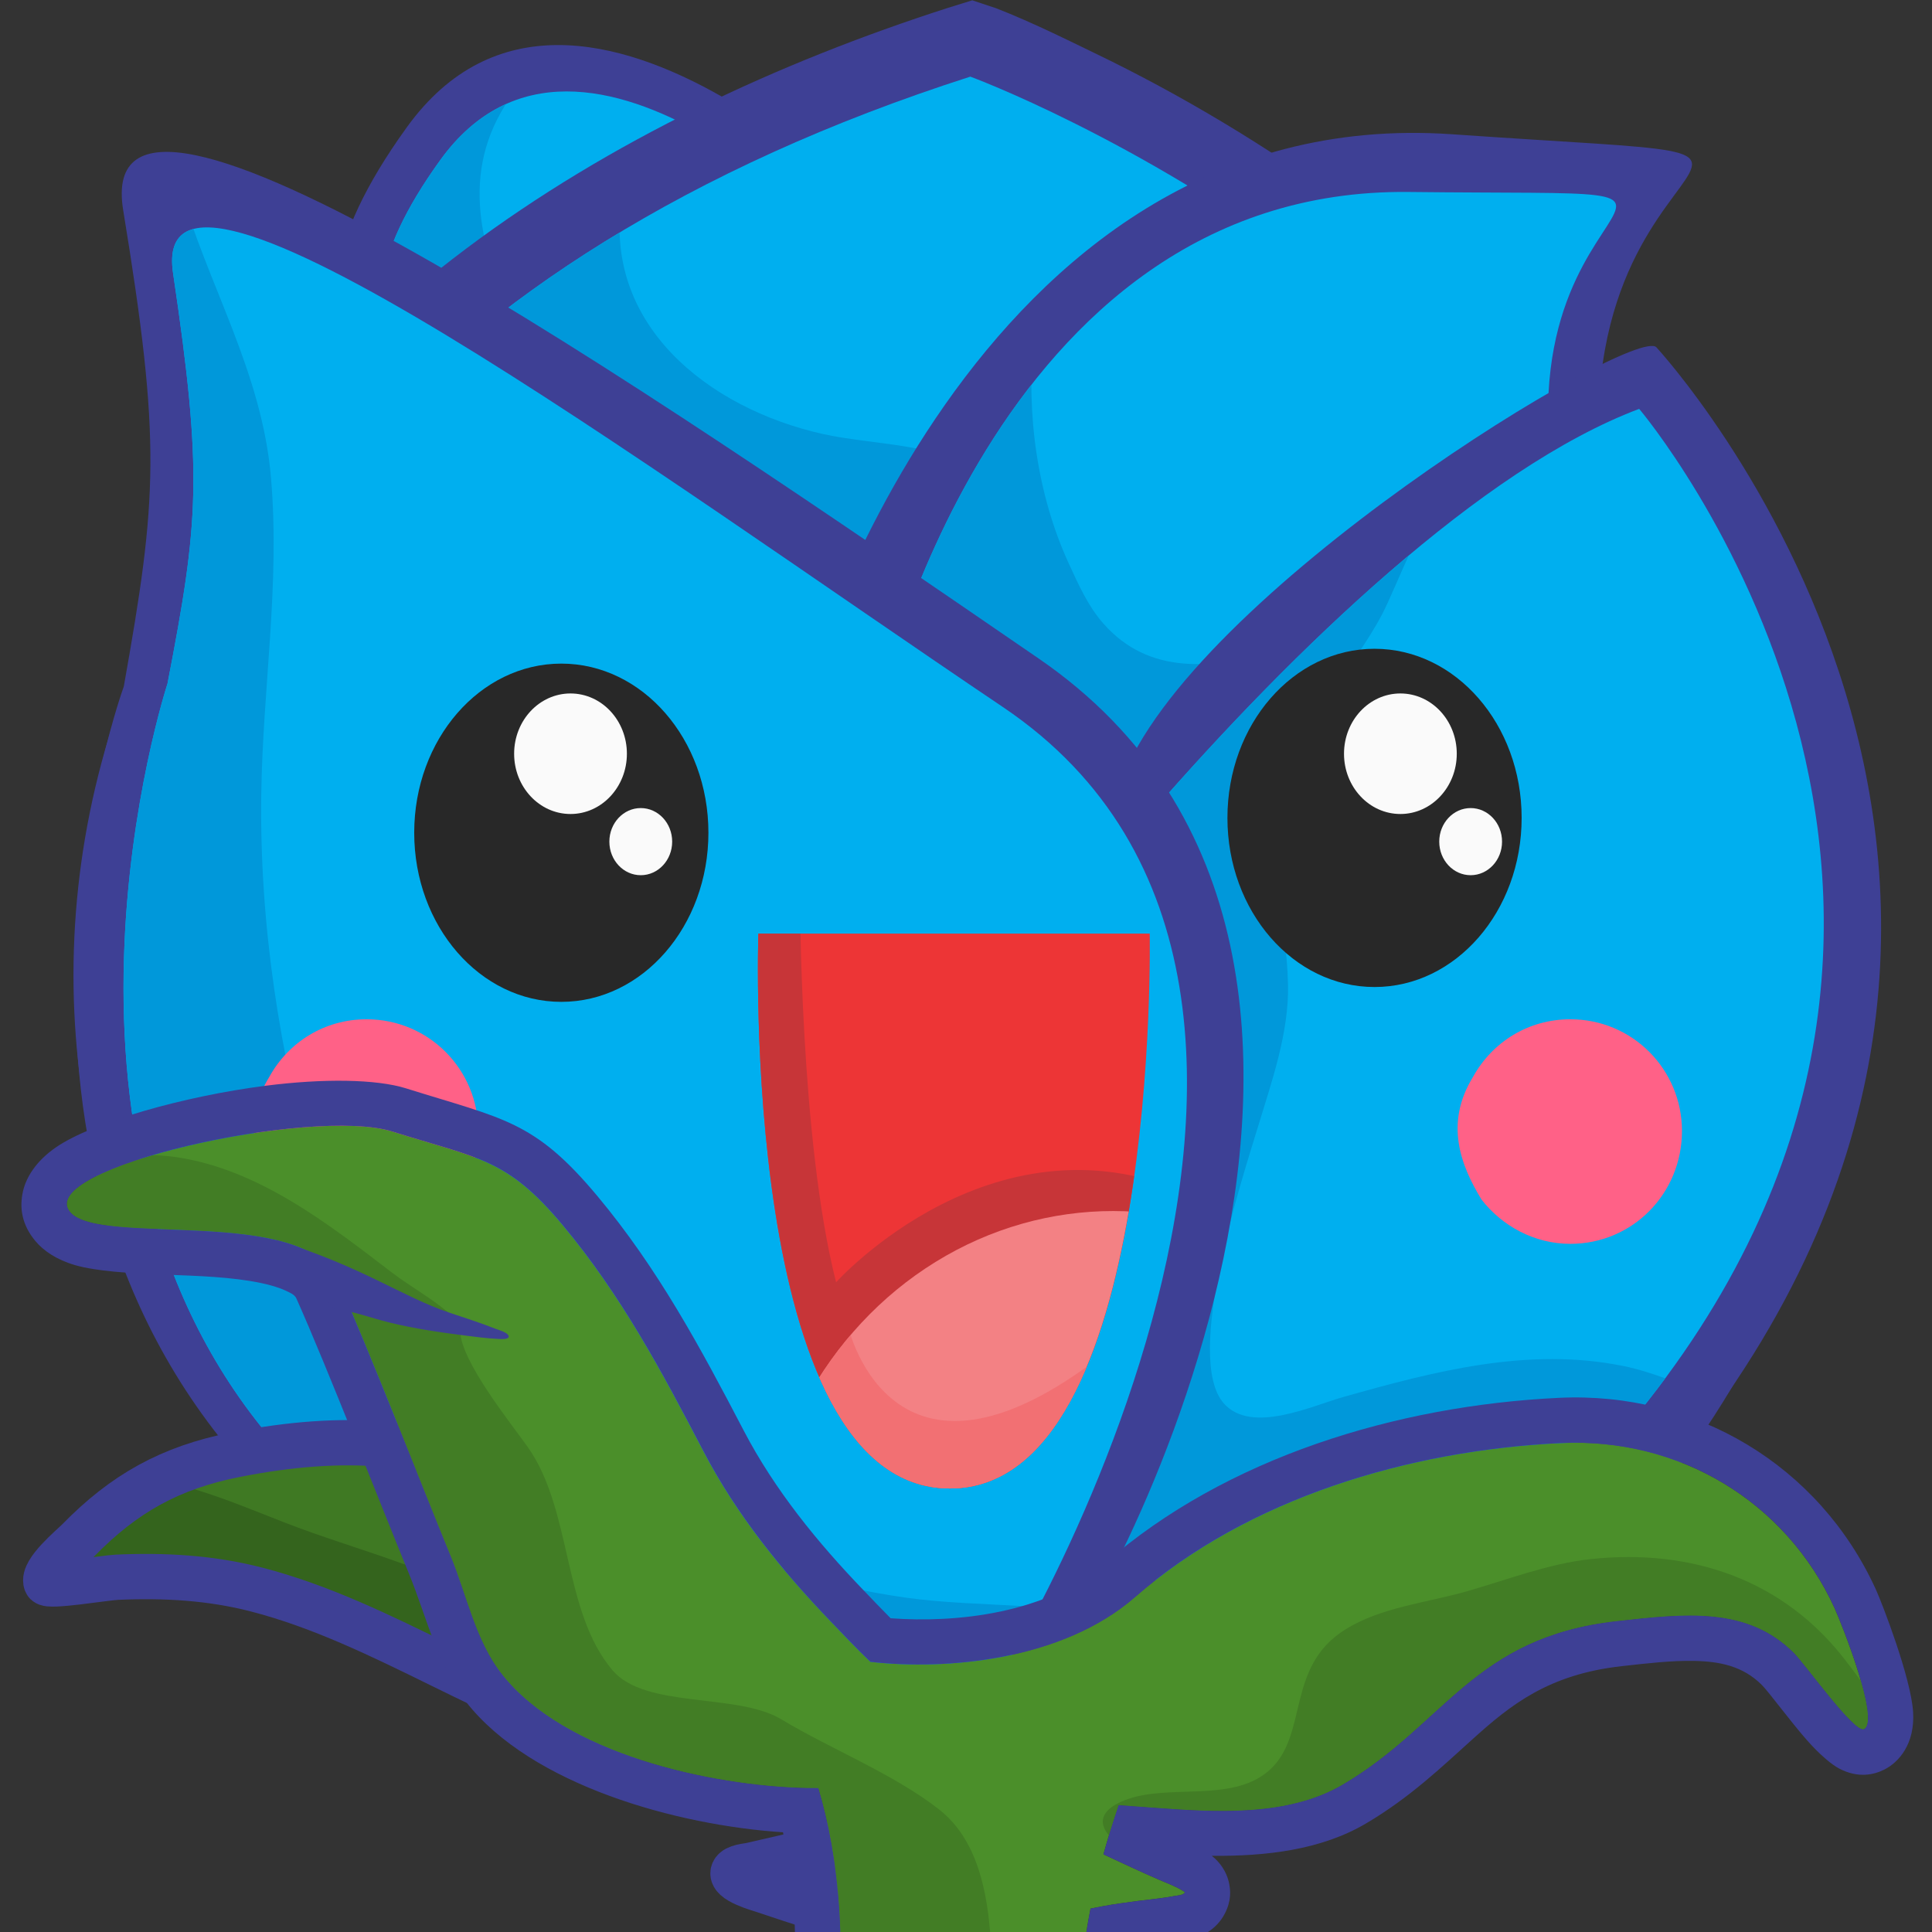 <?xml version="1.0" encoding="UTF-8" standalone="no"?><!DOCTYPE svg PUBLIC "-//W3C//DTD SVG 1.1//EN" "http://www.w3.org/Graphics/SVG/1.1/DTD/svg11.dtd"><svg width="100%" height="100%" viewBox="0 0 192 192" version="1.1" xmlns="http://www.w3.org/2000/svg" xmlns:xlink="http://www.w3.org/1999/xlink" xml:space="preserve" xmlns:serif="http://www.serif.com/" style="fill-rule:evenodd;clip-rule:evenodd;stroke-linecap:round;stroke-linejoin:round;stroke-miterlimit:1.5;"><rect x="0" y="0" width="192" height="192" fill="#333333" stroke="none"/><rect id="glimrose" x="0.191" y="0.031" width="192" height="192" style="fill:none;"/><clipPath id="_clip1"><rect x="0.191" y="0.031" width="192" height="192"/></clipPath><g clip-path="url(#_clip1)"><g><path d="M90.307,24.406c0,0 -32.766,-35.476 -49.875,-11.761c-17.109,23.715 2.51,26.262 -3.562,43.824l22.58,17.812l30.857,-49.875Z" style="fill:#3e4095;"/><path d="M85.432,25.742c0,-0 -27.383,-29.648 -41.681,-9.83c-14.298,19.819 2.098,21.948 -2.977,36.624l18.87,14.886l25.788,-41.68Z" style="fill:#00afef;"/><clipPath id="_clip2"><path d="M85.432,25.742c0,-0 -27.383,-29.648 -41.681,-9.83c-14.298,19.819 2.098,21.948 -2.977,36.624l18.87,14.886l25.788,-41.68Z"/></clipPath><g clip-path="url(#_clip2)"><path d="M56.747,3.219c-1.503,-0 -5.857,6.142 -6.554,7.254c-4.653,7.434 -2.119,15.279 1.413,22.577c1.27,2.623 4.061,6.157 3.848,9.229c-0.232,3.349 -5.819,3.183 -8.016,2.876c-4.104,-0.575 -7.816,-2.894 -11.093,-5.301c-9.038,-6.638 -16.012,-16.488 -10.522,-27.777c3.87,-7.958 12.432,-11.809 20.172,-15.021" style="fill:#0098da;"/></g><path d="M85.172,182.812c-1.58,0 -3.561,0.935 -5.095,1.293c-1.802,0.422 -3.606,0.834 -5.41,1.245c-0.43,0.098 -1.551,0.16 -1.783,0.649c-0.428,0.904 2.534,1.717 2.96,1.86c3.72,1.249 7.43,2.452 11.197,3.555" style="fill:#3f7923;stroke:#3e4095;stroke-width:4.5px;"/><g><path d="M98.955,0.806c3.701,1.431 7.632,3.412 11.361,5.219c8.643,4.283 17.167,9.522 24.979,15.38c23.02,17.039 40.984,39.94 47.799,68.203c3.883,16.747 -2.009,33.358 -10.945,48.21c-9.27,15.445 -20.488,26.023 -37.256,32.18c-17.695,6.414 -37.62,8.261 -56.357,5.668c-5.368,-0.929 -10.749,-2.047 -15.97,-3.554c-16.646,-5.019 -30.843,-15.327 -40.785,-29.545c-15.838,-22.3 -18.714,-51.044 -8.471,-76.401c13.76,-34.134 47.264,-54.582 80.911,-65.389l2.406,-0.746l2.328,0.775Z" style="fill:#3e4095;"/><path d="M96.429,7.616c-0,0 65.353,23.949 79.595,83.649c14.256,59.888 -56.353,90.453 -111.511,73.89c-63.271,-18.803 -80.676,-121.42 31.916,-157.539Z" style="fill:#00afef;"/><clipPath id="_clip3"><path d="M96.429,7.616c-0,0 65.353,23.949 79.595,83.649c14.256,59.888 -56.353,90.453 -111.511,73.89c-63.271,-18.803 -80.676,-121.42 31.916,-157.539Z"/></clipPath><g clip-path="url(#_clip3)"><path d="M64.405,9.91c-1.313,3.062 -2.044,6.341 -2.576,9.62c-2.052,12.632 8.498,21.041 19.945,23.6c4.906,1.097 11.966,0.958 16.086,3.966c7.728,5.641 -0.805,15.447 -5.975,19.089c-15.652,11.028 -37.282,2.712 -50.29,-8.454c-10.359,-8.893 -13.87,-22.658 -3.174,-32.718c3.066,-2.884 6.755,-4.924 10.507,-6.766" style="fill:#0098da;"/></g></g><path d="M79.62,69.594c-0,-0 16.56,-59.604 64.712,-56.25c48.151,3.354 6.874,-3.058 15.819,41.507l-17.906,60.075l-59.625,-17.582l-3,-27.75Z" style="fill:#3e4095;"/><path d="M87.207,70.666c-0,0 11.234,-52.05 52.78,-51.588c41.545,0.462 5.753,-2.973 15.68,34.872l-12.368,52.523l-52.119,-12.112l-3.973,-23.695Z" style="fill:#00afef;"/><clipPath id="_clip4"><path d="M87.207,70.666c-0,0 11.234,-52.05 52.78,-51.588c41.545,0.462 5.753,-2.973 15.68,34.872l-12.368,52.523l-52.119,-12.112l-3.973,-23.695Z"/></clipPath><g clip-path="url(#_clip4)"><path d="M104.89,22.384c0,1.141 -0.662,2.56 -0.898,3.678c-0.526,2.492 -0.974,5.026 -1.246,7.558c-0.798,7.406 0.338,15.575 3.458,22.358c0.956,2.081 1.909,4.243 3.437,5.978c4.623,5.245 10.852,4.392 17.003,2.919c1.824,-0.437 6.107,-1.942 6.567,1.021c0.457,2.948 -1.057,6.499 -2.058,9.194c-1.802,4.853 -4.329,10.873 -8.778,13.888c-5.496,3.725 -13.609,3.013 -19.835,2.222c-6.395,-0.813 -13.449,-2.869 -18.254,-7.394c-5.201,-4.896 -7.509,-13.065 -8.147,-19.978c-0.506,-5.469 0.806,-10.93 3.211,-15.833c3.094,-6.304 8.191,-11.277 13.591,-15.632" style="fill:#0098da;"/></g><path d="M164.602,34.504c0,0 49.791,53.731 0.705,112.364l-64.875,21.153l-15,-55.466l25.946,-34.814c6.886,-18.764 50.948,-45.399 53.224,-43.237Z" style="fill:#3e4095;"/><path d="M162.9,40.633c-0,-0 42.033,49.507 -1.151,101.09l-57.076,18.61l-13.197,-48.797l22.827,-30.629c14.324,-16.452 32.984,-34.397 48.597,-40.274Z" style="fill:#00afef;"/><clipPath id="_clip5"><path d="M162.9,40.633c-0,-0 42.033,49.507 -1.151,101.09l-57.076,18.61l-13.197,-48.797l22.827,-30.629c14.324,-16.452 32.984,-34.397 48.597,-40.274Z"/></clipPath><g clip-path="url(#_clip5)"><path d="M143.926,48.721c-2.384,1.907 -5.134,9.611 -6.614,12.405c-3.021,5.707 -8.578,11.173 -10.04,17.536c-1.449,6.304 0.608,12.897 0.731,19.23c0.092,4.729 -1.609,9.557 -2.966,14.019c-1.468,4.829 -7.47,22.995 -3.407,27.566c2.734,3.076 8.712,0.246 11.854,-0.641c9.062,-2.559 18.416,-5.014 27.878,-3.076c2.991,0.612 5.768,1.92 8.687,2.775c4.149,1.216 8.446,1.941 12.516,3.417c2.802,1.016 7.232,2.611 4.82,6.243c-4.726,7.116 -15.364,10.493 -22.767,13.598c-5.072,2.128 -10.203,4.116 -15.351,6.052c-4.277,1.609 -8.586,3.122 -12.917,4.58c-14.099,4.747 -39.945,16.509 -52.097,1.363c-8.163,-10.174 -5.988,-31.753 -5.06,-43.78c2.081,-26.955 5.819,-56.523 26.905,-75.575c7.303,-6.599 15.977,-10.886 24.661,-15.332" style="fill:#0098da;"/></g><path d="M156.053,101.294c-4.177,-0 -7.758,2.268 -9.667,5.729c-2.865,4.654 -1.194,8.832 0.835,12.173c2.029,2.626 5.251,4.416 8.832,4.416c6.206,0 11.099,-5.012 11.099,-11.219c0,-6.086 -4.893,-11.099 -11.099,-11.099Z" style="fill:#ff6187;"/><path d="M104.722,165.076c1.837,1.378 42.444,-69.473 -1.502,-99.634c-40.128,-27.542 -94.302,-64.842 -90.975,-44.54c3.794,23.149 3.39,28.573 0.057,47.327c0,-0 -17.259,47.096 13.599,79.302l63.762,25.341l15.059,-7.796Z" style="fill:#3e4095;"/><path d="M96.191,170.861c1.809,0.301 45.723,-72.159 3.476,-100.595c-34.81,-23.429 -85.078,-60.662 -82.468,-43.118c2.975,20.004 2.558,24.674 -0.555,40.798c0,0 -15.479,47.128 11.836,76.785l67.711,26.13Z" style="fill:#00afef;"/><clipPath id="_clip6"><path d="M96.191,170.861c1.809,0.301 45.723,-72.159 3.476,-100.595c-34.81,-23.429 -85.078,-60.662 -82.468,-43.118c2.975,20.004 2.558,24.674 -0.555,40.798c0,0 -15.479,47.128 11.836,76.785l67.711,26.13Z"/></clipPath><g clip-path="url(#_clip6)"><path d="M17.854,18.531c2.825,9.885 8.19,18.423 9.082,28.997c0.896,10.627 -0.821,20.846 -0.971,31.377c-0.185,12.957 1.809,25.796 5.339,38.235c1.544,5.44 3.504,12.431 7.5,16.706c2.852,3.052 6.743,5.029 10.208,7.281c13.268,8.624 24.979,15.356 40.897,17.63c7.529,1.075 16.123,0.349 23.391,2.599c5.854,1.812 6.768,8.37 4.541,13.606c-2.976,6.998 -13.86,9.425 -20.307,10.991c-19.238,4.673 -40.479,7.334 -60.045,3.288c-13.538,-2.799 -26.016,-8.715 -36.748,-17.395c-30.527,-24.689 -29.062,-57.338 -25.145,-93.41c1.967,-18.121 2.772,-41.602 18.444,-53.658" style="fill:#0098da;"/></g><path d="M36.428,101.294c-4.177,-0 -7.758,2.268 -9.667,5.729c-2.865,4.654 -1.194,8.832 0.835,12.173c2.029,2.626 5.251,4.416 8.832,4.416c6.206,0 11.099,-5.012 11.099,-11.219c0,-6.086 -4.893,-11.099 -11.099,-11.099Z" style="fill:#ff6187;"/><path d="M62.163,172.93c-12.829,-3.208 -23.83,-11.647 -36.676,-14.966c-4.56,-1.178 -9.183,-1.429 -13.868,-1.22c-1.17,0.052 -6.867,1.015 -7.038,0.539c-0.407,-1.13 2.604,-3.602 3.198,-4.209c4.545,-4.648 9.135,-7.22 15.58,-8.495c22.276,-4.409 32.292,3.736 48.036,17.415" style="fill:#3f7923;"/><clipPath id="_clip7"><path d="M62.163,172.93c-12.829,-3.208 -23.83,-11.647 -36.676,-14.966c-4.56,-1.178 -9.183,-1.429 -13.868,-1.22c-1.17,0.052 -6.867,1.015 -7.038,0.539c-0.407,-1.13 2.604,-3.602 3.198,-4.209c4.545,-4.648 9.135,-7.22 15.58,-8.495c22.276,-4.409 32.292,3.736 48.036,17.415"/></clipPath><g clip-path="url(#_clip7)"><path d="M10.63,146.584c6.284,-0 11.835,2.448 17.57,4.691c3.711,1.451 7.559,2.597 11.309,3.946c4.165,1.498 8.873,2.876 12.605,5.303c6.009,3.909 4.409,13.513 -1.252,16.91c-3.343,2.005 -7.462,2.806 -11.284,3.233c-10.305,1.15 -20.154,-1.102 -28.811,-6.815c-3.439,-2.269 -8.373,-5.555 -9.836,-9.646c-1.371,-3.831 1.51,-9.88 2.726,-13.592c0.586,-1.789 0.669,-3.598 1.564,-5.288" style="fill:#34641d;"/></g><path d="M62.163,172.93c-12.829,-3.208 -23.83,-11.647 -36.676,-14.966c-4.56,-1.178 -9.183,-1.429 -13.868,-1.22c-1.17,0.052 -6.867,1.015 -7.038,0.539c-0.407,-1.13 2.604,-3.602 3.198,-4.209c4.545,-4.648 9.135,-7.22 15.58,-8.495c22.276,-4.409 32.292,3.736 48.036,17.415" style="fill:none;stroke:#3e4095;stroke-width:4.5px;"/><path d="M81.325,177.699c-0.403,0.005 -0.807,0.003 -1.211,-0.007c-9.487,-0.219 -24.029,-3.386 -30.253,-11.332c-2.605,-3.328 -3.488,-7.865 -5.07,-11.712c-2.823,-6.865 -8.188,-20.656 -11.225,-27.436c-3.354,-7.49 -23.69,-3.278 -26.596,-6.764c-3.625,-4.349 24.051,-10.503 32.034,-7.995c8.591,2.699 11.355,2.643 16.903,9.284c5.824,6.972 9.856,14.546 14.009,22.506c3.278,6.284 7.792,11.863 12.695,16.952c1.101,1.143 2.421,2.555 3.888,3.956c7.463,0.853 19.049,-0.109 26.305,-6.441c11.231,-9.802 27.152,-14.576 42.338,-15.3c11.715,-0.558 22.33,5.787 27.175,16.398c0.708,1.549 4.544,11.198 2.93,12.027c-0.918,0.471 -5.794,-6.377 -6.955,-7.546c-4.615,-4.644 -10.784,-3.944 -17.623,-3.18c-14.234,1.589 -17.047,10.241 -27.21,16.233c-5.486,3.234 -12.724,2.754 -18.792,2.308c-1.156,-0.084 -2.323,-0.167 -3.496,-0.254c-0.582,1.708 -1.083,3.335 -1.512,4.886c1.834,0.855 3.664,1.718 5.522,2.522c0.821,0.355 1.71,0.675 2.466,1.162c0.053,0.035 0.115,0.065 0.077,0.136c-0.128,0.244 -0.779,0.277 -1.002,0.32c-1.192,0.231 -2.411,0.331 -3.614,0.489c-1.177,0.155 -2.352,0.312 -3.521,0.528c-0.404,0.075 -0.808,0.153 -1.211,0.234c-2.557,13.021 0.43,18.858 0.43,18.858l-26.408,-0.671c2.217,-13.793 0.861,-23.687 -1.073,-30.161Z" style="fill:#4b8f2a;"/><clipPath id="_clip8"><path d="M81.325,177.699c-0.403,0.005 -0.807,0.003 -1.211,-0.007c-9.487,-0.219 -24.029,-3.386 -30.253,-11.332c-2.605,-3.328 -3.488,-7.865 -5.07,-11.712c-2.823,-6.865 -8.188,-20.656 -11.225,-27.436c-3.354,-7.49 -23.69,-3.278 -26.596,-6.764c-3.625,-4.349 24.051,-10.503 32.034,-7.995c8.591,2.699 11.355,2.643 16.903,9.284c5.824,6.972 9.856,14.546 14.009,22.506c3.278,6.284 7.792,11.863 12.695,16.952c1.101,1.143 2.421,2.555 3.888,3.956c7.463,0.853 19.049,-0.109 26.305,-6.441c11.231,-9.802 27.152,-14.576 42.338,-15.3c11.715,-0.558 22.33,5.787 27.175,16.398c0.708,1.549 4.544,11.198 2.93,12.027c-0.918,0.471 -5.794,-6.377 -6.955,-7.546c-4.615,-4.644 -10.784,-3.944 -17.623,-3.18c-14.234,1.589 -17.047,10.241 -27.21,16.233c-5.486,3.234 -12.724,2.754 -18.792,2.308c-1.156,-0.084 -2.323,-0.167 -3.496,-0.254c-0.582,1.708 -1.083,3.335 -1.512,4.886c1.834,0.855 3.664,1.718 5.522,2.522c0.821,0.355 1.71,0.675 2.466,1.162c0.053,0.035 0.115,0.065 0.077,0.136c-0.128,0.244 -0.779,0.277 -1.002,0.32c-1.192,0.231 -2.411,0.331 -3.614,0.489c-1.177,0.155 -2.352,0.312 -3.521,0.528c-0.404,0.075 -0.808,0.153 -1.211,0.234c-2.557,13.021 0.43,18.858 0.43,18.858l-26.408,-0.671c2.217,-13.793 0.861,-23.687 -1.073,-30.161Z"/></clipPath><g clip-path="url(#_clip8)"><path d="M45.73,132.23c0,2.98 5.114,9.304 6.719,11.575c4.443,6.282 3.444,16.308 8.419,22.18c3.274,3.864 12.376,2.221 16.775,4.877c4.864,2.936 11.199,5.437 15.696,8.97c5.115,4.019 5.179,12.036 5.281,18.017c0.03,1.75 0.686,4.302 0.039,5.971c-0.568,1.466 -2.557,1.58 -3.863,1.709c-3.568,0.353 -7.183,0.357 -10.762,0.219c-10.348,-0.398 -20.826,-1.652 -30.907,-4.043c-5.388,-1.277 -11.083,-2.807 -15.741,-5.919c-5.857,-3.914 -8.244,-11.026 -9.557,-17.63c-2.809,-14.139 1.454,-28.507 -2.024,-42.682c-0.747,-3.042 -1.968,-5.811 -3.225,-8.661c-0.487,-1.104 -0.83,-2.626 -2.102,-3.043c-3.529,-1.157 -13.366,2.092 -14.78,-2.902c-1.808,-6.39 8.125,-6.422 11.814,-5.875c8.164,1.212 15.01,6.551 21.396,11.44c1.955,1.497 4.172,2.672 6.003,4.32" style="fill:#427d25;"/><path d="M188.81,175.487c-0,-3.533 -3.271,-7.65 -5.256,-10.281c-6.161,-8.166 -15.387,-11.353 -25.495,-10.262c-4.165,0.45 -8.27,2.049 -12.276,3.196c-3.976,1.139 -8.551,1.573 -12.11,3.81c-6.011,3.779 -3.545,10.588 -7.64,14.072c-3.706,3.152 -9.931,1.207 -14.21,2.865c-4.624,1.792 -1.043,4.647 1.684,5.6c1.132,0.395 2.274,0.73 3.44,1.01c1.952,0.468 3.928,0.836 5.904,1.189c3.048,0.544 6.104,1.035 9.171,1.459c7.051,0.974 14.144,1.808 21.256,2.159c11.656,0.575 25.848,0.749 35.651,-6.682" style="fill:#427d25;"/></g><path d="M77.813,182.091c1.305,5.949 1.885,14.213 0.142,25.055c-0.206,1.282 0.152,2.59 0.981,3.589c0.83,0.999 2.05,1.591 3.348,1.624l26.407,0.671c1.587,0.04 3.078,-0.758 3.923,-2.102c0.846,-1.343 0.921,-3.033 0.198,-4.446c-0,-0 -1.78,-4.029 -0.531,-12.918c0.471,-0.067 0.943,-0.129 1.415,-0.192c1.292,-0.17 2.602,-0.284 3.882,-0.532c-0.037,0.007 -0.126,0.022 -0.126,0.022c-0,-0 1.708,-0.356 2.345,-0.714c0.906,-0.509 1.521,-1.211 1.909,-1.95c0.661,-1.256 0.618,-2.323 0.399,-3.22c-0.223,-0.91 -0.798,-1.865 -1.681,-2.551c5.315,0.054 10.824,-0.557 15.321,-3.209c4.355,-2.568 7.472,-5.564 10.595,-8.378c3.747,-3.375 7.508,-6.442 14.828,-7.259c2.528,-0.282 4.956,-0.57 7.233,-0.521c2.511,0.054 4.819,0.509 6.699,2.401c0.706,0.71 2.82,3.605 4.518,5.528c1.23,1.392 2.422,2.38 3.14,2.759c1.893,1 3.479,0.636 4.543,0.09c1.396,-0.716 3.013,-2.516 2.821,-5.695c-0.205,-3.38 -3.062,-10.782 -3.711,-12.205c-5.616,-12.297 -17.907,-19.669 -31.483,-19.023c-16.183,0.771 -33.114,5.959 -45.083,16.404c-5.816,5.076 -14.891,5.981 -21.335,5.502c-0.982,-0.985 -1.877,-1.937 -2.659,-2.749c-4.606,-4.78 -8.865,-10.007 -11.945,-15.911c-4.305,-8.25 -8.51,-16.082 -14.546,-23.308c-6.273,-7.511 -9.292,-7.641 -19.007,-10.693c-2.962,-0.93 -8.261,-0.989 -13.962,-0.26c-8.161,1.043 -17.133,3.611 -20.774,6.082c-2.035,1.381 -3.013,3.023 -3.326,4.379c-0.389,1.681 -0.111,3.369 1.223,4.968c0.81,0.972 2.101,1.861 3.939,2.396c2.101,0.611 5.382,0.812 8.997,0.95c3.15,0.119 6.608,0.219 9.508,0.834c0.895,0.19 1.726,0.425 2.441,0.759c0.446,0.209 0.882,0.383 1.061,0.783c3.022,6.748 8.359,20.475 11.169,27.309c1.733,4.215 2.834,9.128 5.689,12.774c6.496,8.295 20.969,12.266 31.495,12.957Zm3.512,-4.392c-0.403,0.005 -0.807,0.003 -1.211,-0.007c-9.487,-0.219 -24.029,-3.386 -30.253,-11.332c-2.605,-3.328 -3.488,-7.865 -5.07,-11.712c-2.823,-6.865 -8.188,-20.656 -11.225,-27.436c-3.354,-7.49 -23.69,-3.278 -26.596,-6.764c-3.625,-4.349 24.051,-10.503 32.034,-7.995c8.591,2.699 11.355,2.643 16.903,9.284c5.824,6.972 9.856,14.546 14.009,22.506c3.278,6.284 7.792,11.863 12.695,16.952c1.101,1.143 2.421,2.555 3.888,3.956c7.463,0.853 19.049,-0.109 26.305,-6.441c11.231,-9.802 27.152,-14.576 42.338,-15.3c11.715,-0.558 22.33,5.787 27.175,16.398c0.708,1.549 4.544,11.198 2.93,12.027c-0.918,0.471 -5.794,-6.377 -6.955,-7.546c-4.615,-4.644 -10.784,-3.944 -17.623,-3.18c-14.234,1.589 -17.047,10.241 -27.21,16.233c-5.486,3.234 -12.724,2.754 -18.792,2.308c-1.156,-0.084 -2.323,-0.167 -3.496,-0.254c-0.582,1.708 -1.083,3.335 -1.512,4.886c1.834,0.855 3.664,1.718 5.522,2.522c0.821,0.355 1.71,0.675 2.466,1.162c0.053,0.035 0.115,0.065 0.077,0.136c-0.128,0.244 -0.779,0.277 -1.002,0.32c-1.192,0.231 -2.411,0.331 -3.614,0.489c-1.177,0.155 -2.352,0.312 -3.521,0.528c-0.404,0.075 -0.808,0.153 -1.211,0.234c-2.557,13.021 0.43,18.858 0.43,18.858l-26.408,-0.671c2.217,-13.793 0.861,-23.687 -1.073,-30.161Z" style="fill:#3e4095;"/><g><path d="M75.366,92.781l38.892,0c0,0 1.074,55.14 -19.859,55.14c-20.934,0 -19.033,-55.14 -19.033,-55.14Z" style="fill:#ed3536;"/><clipPath id="_clip9"><path d="M75.366,92.781l38.892,0c0,0 1.074,55.14 -19.859,55.14c-20.934,0 -19.033,-55.14 -19.033,-55.14Z"/></clipPath><g clip-path="url(#_clip9)"><path d="M79.504,88.948c-0,0 -0.03,24.284 3.586,38.484c-0,-0 15.998,-17.837 35.857,-8.407l-5.783,43.42c0,0 -61.348,-10.669 -61.243,-12.754c0.105,-2.086 3.034,-73.717 3.034,-73.717l24.549,12.974Z" style="fill:#c73538;"/><ellipse cx="110.628" cy="158.094" rx="35.306" ry="37.743" style="fill:#f38184;"/><clipPath id="_clip10"><ellipse cx="110.628" cy="158.094" rx="35.306" ry="37.743"/></clipPath><g clip-path="url(#_clip10)"><path d="M84.34,131.999c0,-0 4.515,19.509 26.342,1.769l3.586,20.346l-40.041,3.98l-4.368,-18.134l14.481,-7.961Z" style="fill:#f27073;"/></g></g><ellipse cx="55.783" cy="82.756" rx="14.619" ry="16.807" style="fill:#282828;"/><clipPath id="_clip11"><ellipse cx="55.783" cy="82.756" rx="14.619" ry="16.807"/></clipPath><g clip-path="url(#_clip11)"><g><ellipse cx="56.697" cy="74.905" rx="5.603" ry="5.99" style="fill:#fafafa;"/><ellipse cx="63.679" cy="83.641" rx="3.121" ry="3.336" style="fill:#fafafa;"/></g></g><ellipse cx="136.6" cy="81.282" rx="14.619" ry="16.807" style="fill:#282828;"/><clipPath id="_clip12"><ellipse cx="136.6" cy="81.282" rx="14.619" ry="16.807"/></clipPath><g clip-path="url(#_clip12)"><g><ellipse cx="139.169" cy="74.905" rx="5.603" ry="5.99" style="fill:#fafafa;"/><ellipse cx="146.151" cy="83.641" rx="3.121" ry="3.336" style="fill:#fafafa;"/></g></g></g><path d="M27.454,123.233c8.652,2.682 12.456,5.62 17.209,7.219c1.531,0.514 3.071,1.005 4.574,1.598c0.289,0.114 1.236,0.355 1.314,0.744c0.072,0.361 -0.878,0.274 -1.025,0.268c-1.104,-0.05 -2.206,-0.197 -3.303,-0.336c-2.481,-0.315 -5.059,-0.691 -7.489,-1.288c-1.902,-0.468 -3.672,-1.155 -5.624,-1.399" style="fill:#3e4095;"/></g></g></svg>